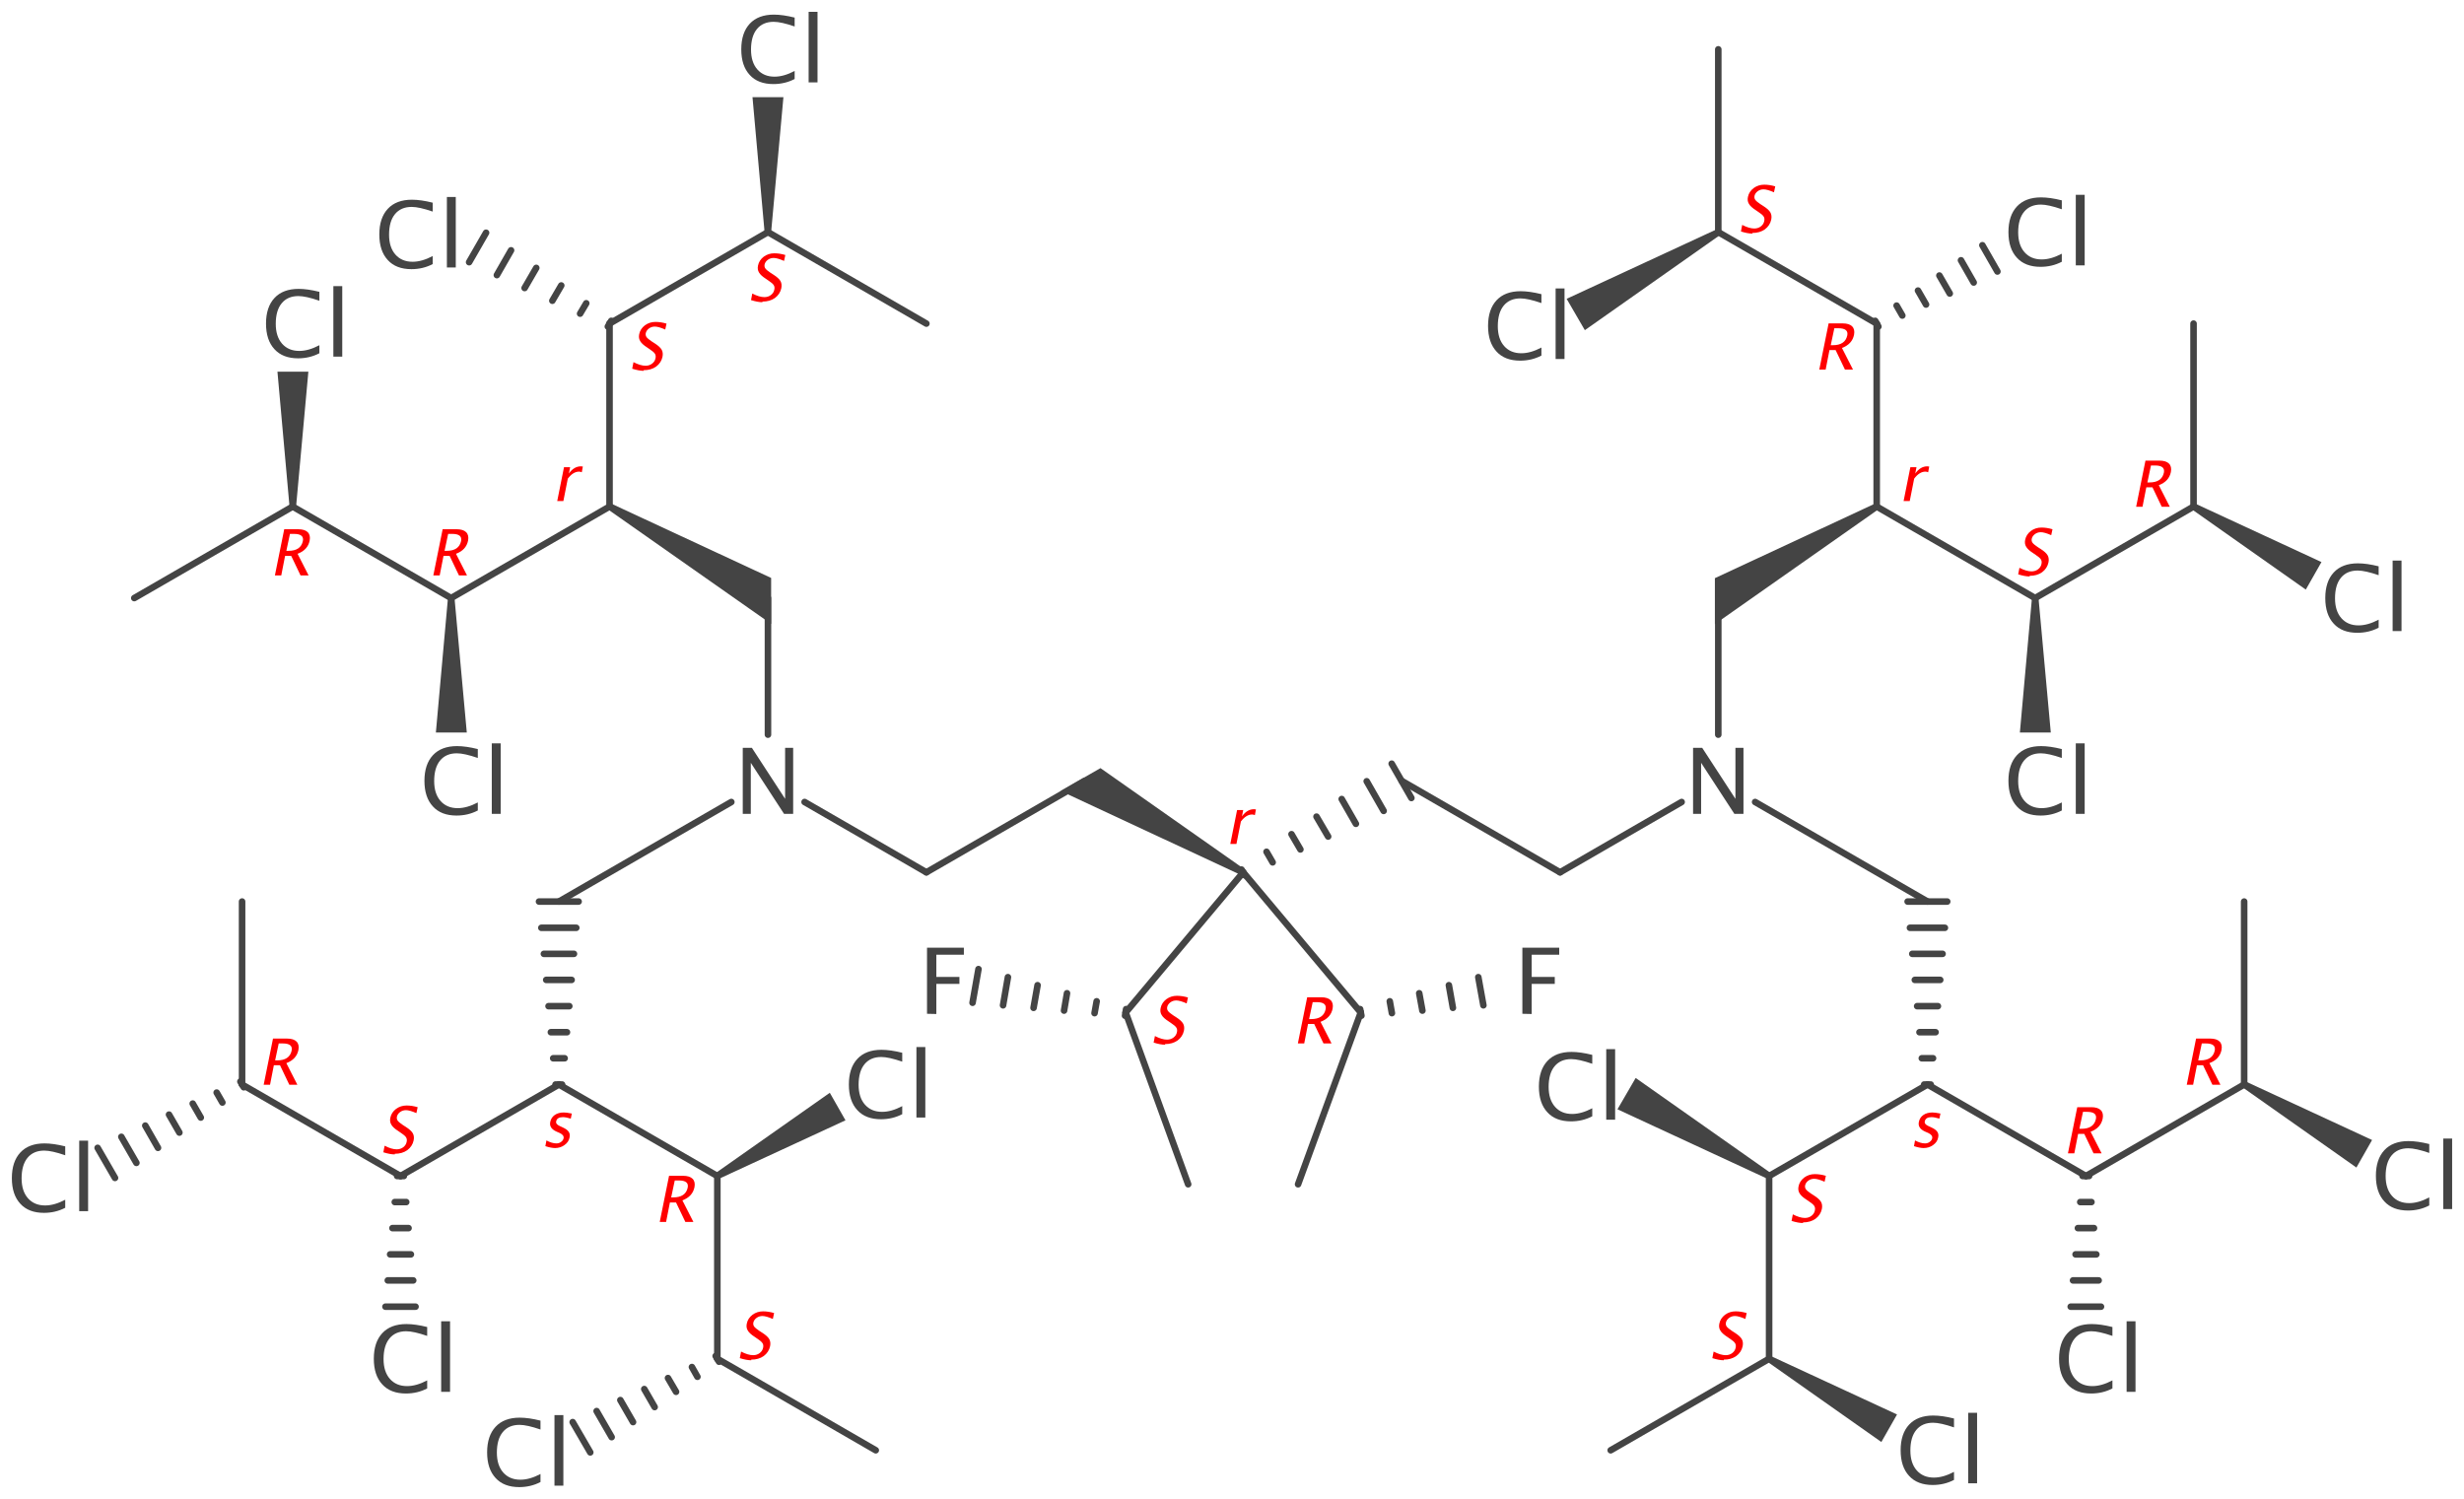 <?xml version='1.0' encoding='UTF-8'?>
<!DOCTYPE svg PUBLIC "-//W3C//DTD SVG 1.1//EN" "http://www.w3.org/Graphics/SVG/1.1/DTD/svg11.dtd">
<svg version='1.2' xmlns='http://www.w3.org/2000/svg' xmlns:xlink='http://www.w3.org/1999/xlink' width='116.34mm' height='70.78mm' viewBox='0 0 116.34 70.78'>
  <desc>Generated by the Chemistry Development Kit (http://github.com/cdk)</desc>
  <g stroke-linecap='round' stroke-linejoin='round' stroke='#444444' stroke-width='.31' fill='#444444'>
    <rect x='.0' y='.0' width='117.0' height='71.0' fill='#FFFFFF' stroke='none'/>
    <g id='mol1' class='mol'>
      <line id='mol1bnd1' class='bond' x1='6.34' y1='28.24' x2='13.82' y2='23.92'/>
      <path id='mol1bnd2' class='bond' d='M13.67 23.92h.31l.58 -6.37h-.73h-.73z' stroke='none'/>
      <line id='mol1bnd3' class='bond' x1='13.82' y1='23.92' x2='21.3' y2='28.24'/>
      <path id='mol1bnd4' class='bond' d='M21.46 28.24h-.31l-.57 6.35h.73h.73z' stroke='none'/>
      <line id='mol1bnd5' class='bond' x1='21.3' y1='28.24' x2='28.78' y2='23.92'/>
      <line id='mol1bnd6' class='bond' x1='28.78' y1='23.92' x2='28.78' y2='15.28'/>
      <g id='mol1bnd7' class='bond'>
        <line x1='28.7' y1='15.42' x2='28.86' y2='15.15'/>
        <line x1='27.39' y1='14.81' x2='27.68' y2='14.32'/>
        <line x1='26.08' y1='14.2' x2='26.5' y2='13.48'/>
        <line x1='24.77' y1='13.6' x2='25.32' y2='12.65'/>
        <line x1='23.46' y1='12.99' x2='24.13' y2='11.82'/>
        <line x1='22.15' y1='12.38' x2='22.95' y2='10.99'/>
      </g>
      <line id='mol1bnd8' class='bond' x1='28.78' y1='15.28' x2='36.26' y2='10.96'/>
      <line id='mol1bnd9' class='bond' x1='36.26' y1='10.96' x2='43.74' y2='15.28'/>
      <path id='mol1bnd10' class='bond' d='M36.1 10.96h.31l.58 -6.37h-.73h-.73z' stroke='none'/>
      <path id='mol1bnd11' class='bond' d='M28.86 23.78l-.16 .27l7.71 5.41v-1.14v-1.03z' stroke='none'/>
      <line id='mol1bnd12' class='bond' x1='36.26' y1='28.24' x2='36.26' y2='34.69'/>
      <line id='mol1bnd13' class='bond' x1='37.99' y1='37.87' x2='43.74' y2='41.19'/>
      <line id='mol1bnd14' class='bond' x1='43.74' y1='41.19' x2='51.22' y2='36.87'/>
      <path id='mol1bnd15' class='bond' d='M58.62 41.33l.16 -.27l-6.82 -4.79l-.89 .51l-.99 .57z' stroke='none'/>
      <g id='mol1bnd16' class='bond'>
        <line x1='58.62' y1='41.06' x2='58.78' y2='41.33'/>
        <line x1='59.8' y1='40.22' x2='60.09' y2='40.72'/>
        <line x1='60.98' y1='39.39' x2='61.4' y2='40.11'/>
        <line x1='62.16' y1='38.56' x2='62.71' y2='39.5'/>
        <line x1='63.35' y1='37.73' x2='64.02' y2='38.9'/>
        <line x1='64.53' y1='36.89' x2='65.33' y2='38.29'/>
        <line x1='65.71' y1='36.06' x2='66.64' y2='37.68'/>
      </g>
      <line id='mol1bnd17' class='bond' x1='66.18' y1='36.87' x2='73.66' y2='41.19'/>
      <line id='mol1bnd18' class='bond' x1='73.66' y1='41.19' x2='79.4' y2='37.87'/>
      <line id='mol1bnd19' class='bond' x1='81.13' y1='34.69' x2='81.13' y2='28.24'/>
      <path id='mol1bnd20' class='bond' d='M88.69 24.05l-.16 -.27l-7.56 3.52v1.03v1.14z' stroke='none'/>
      <line id='mol1bnd21' class='bond' x1='88.61' y1='23.92' x2='88.61' y2='15.28'/>
      <g id='mol1bnd22' class='bond'>
        <line x1='88.54' y1='15.15' x2='88.69' y2='15.42'/>
        <line x1='89.55' y1='14.43' x2='89.82' y2='14.9'/>
        <line x1='90.56' y1='13.72' x2='90.94' y2='14.38'/>
        <line x1='91.57' y1='13.01' x2='92.06' y2='13.86'/>
        <line x1='92.59' y1='12.29' x2='93.19' y2='13.34'/>
        <line x1='93.6' y1='11.58' x2='94.31' y2='12.82'/>
      </g>
      <line id='mol1bnd23' class='bond' x1='88.61' y1='15.28' x2='81.13' y2='10.96'/>
      <line id='mol1bnd24' class='bond' x1='81.13' y1='10.96' x2='81.13' y2='2.33'/>
      <path id='mol1bnd25' class='bond' d='M81.21 11.1l-.16 -.27l-7.08 3.28l.43 .74l.43 .74z' stroke='none'/>
      <line id='mol1bnd26' class='bond' x1='82.87' y1='37.87' x2='91.01' y2='42.57'/>
      <g id='mol1bnd27' class='bond'>
        <line x1='90.85' y1='51.21' x2='91.16' y2='51.21'/>
        <line x1='90.74' y1='49.97' x2='91.27' y2='49.97'/>
        <line x1='90.63' y1='48.74' x2='91.39' y2='48.74'/>
        <line x1='90.52' y1='47.51' x2='91.5' y2='47.51'/>
        <line x1='90.41' y1='46.27' x2='91.61' y2='46.27'/>
        <line x1='90.29' y1='45.04' x2='91.72' y2='45.04'/>
        <line x1='90.18' y1='43.81' x2='91.83' y2='43.81'/>
        <line x1='90.07' y1='42.57' x2='91.94' y2='42.57'/>
      </g>
      <line id='mol1bnd28' class='bond' x1='91.01' y1='51.21' x2='83.53' y2='55.53'/>
      <path id='mol1bnd29' class='bond' d='M83.45 55.66l.16 -.27l-6.38 -4.49l-.43 .74l-.43 .74z' stroke='none'/>
      <line id='mol1bnd30' class='bond' x1='83.53' y1='55.53' x2='83.53' y2='64.16'/>
      <line id='mol1bnd31' class='bond' x1='83.53' y1='64.16' x2='76.05' y2='68.48'/>
      <path id='mol1bnd32' class='bond' d='M83.61 64.03l-.16 .27l5.38 3.79l.37 -.65l.37 -.65z' stroke='none'/>
      <line id='mol1bnd33' class='bond' x1='88.61' y1='23.92' x2='96.09' y2='28.24'/>
      <path id='mol1bnd34' class='bond' d='M96.25 28.24h-.31l-.57 6.35h.73h.73z' stroke='none'/>
      <line id='mol1bnd35' class='bond' x1='96.09' y1='28.24' x2='103.57' y2='23.92'/>
      <line id='mol1bnd36' class='bond' x1='103.57' y1='23.92' x2='103.57' y2='15.28'/>
      <path id='mol1bnd37' class='bond' d='M103.65 23.78l-.16 .27l5.38 3.79l.37 -.65l.37 -.65z' stroke='none'/>
      <line id='mol1bnd38' class='bond' x1='34.53' y1='37.87' x2='26.39' y2='42.57'/>
      <g id='mol1bnd39' class='bond'>
        <line x1='26.23' y1='51.21' x2='26.54' y2='51.21'/>
        <line x1='26.12' y1='49.97' x2='26.66' y2='49.97'/>
        <line x1='26.01' y1='48.74' x2='26.77' y2='48.74'/>
        <line x1='25.9' y1='47.51' x2='26.88' y2='47.51'/>
        <line x1='25.79' y1='46.27' x2='26.99' y2='46.27'/>
        <line x1='25.68' y1='45.04' x2='27.1' y2='45.04'/>
        <line x1='25.56' y1='43.81' x2='27.21' y2='43.81'/>
        <line x1='25.45' y1='42.57' x2='27.32' y2='42.57'/>
      </g>
      <line id='mol1bnd40' class='bond' x1='26.39' y1='51.21' x2='33.87' y2='55.53'/>
      <path id='mol1bnd41' class='bond' d='M33.79 55.39l.16 .27l5.97 -2.76l-.37 -.65l-.37 -.65z' stroke='none'/>
      <line id='mol1bnd42' class='bond' x1='33.87' y1='55.53' x2='33.87' y2='64.16'/>
      <line id='mol1bnd43' class='bond' x1='33.87' y1='64.16' x2='41.35' y2='68.48'/>
      <g id='mol1bnd44' class='bond'>
        <line x1='33.95' y1='64.3' x2='33.79' y2='64.03'/>
        <line x1='32.93' y1='65.01' x2='32.67' y2='64.55'/>
        <line x1='31.92' y1='65.72' x2='31.54' y2='65.07'/>
        <line x1='30.91' y1='66.44' x2='30.42' y2='65.59'/>
        <line x1='29.89' y1='67.15' x2='29.29' y2='66.11'/>
        <line x1='28.88' y1='67.86' x2='28.17' y2='66.63'/>
        <line x1='27.87' y1='68.58' x2='27.04' y2='67.15'/>
      </g>
      <line id='mol1bnd45' class='bond' x1='26.39' y1='51.21' x2='18.91' y2='55.53'/>
      <g id='mol1bnd46' class='bond'>
        <line x1='19.07' y1='55.53' x2='18.75' y2='55.53'/>
        <line x1='19.18' y1='56.76' x2='18.64' y2='56.76'/>
        <line x1='19.29' y1='57.99' x2='18.53' y2='57.99'/>
        <line x1='19.4' y1='59.23' x2='18.42' y2='59.23'/>
        <line x1='19.51' y1='60.46' x2='18.31' y2='60.46'/>
        <line x1='19.62' y1='61.7' x2='18.2' y2='61.7'/>
      </g>
      <line id='mol1bnd47' class='bond' x1='18.91' y1='55.53' x2='11.43' y2='51.21'/>
      <line id='mol1bnd48' class='bond' x1='11.43' y1='51.21' x2='11.43' y2='42.57'/>
      <g id='mol1bnd49' class='bond'>
        <line x1='11.51' y1='51.34' x2='11.35' y2='51.07'/>
        <line x1='10.5' y1='52.06' x2='10.23' y2='51.59'/>
        <line x1='9.48' y1='52.77' x2='9.1' y2='52.11'/>
        <line x1='8.47' y1='53.48' x2='7.98' y2='52.63'/>
        <line x1='7.46' y1='54.2' x2='6.86' y2='53.15'/>
        <line x1='6.44' y1='54.91' x2='5.73' y2='53.68'/>
        <line x1='5.43' y1='55.62' x2='4.61' y2='54.2'/>
      </g>
      <line id='mol1bnd50' class='bond' x1='91.01' y1='51.21' x2='98.49' y2='55.53'/>
      <g id='mol1bnd51' class='bond'>
        <line x1='98.64' y1='55.53' x2='98.33' y2='55.53'/>
        <line x1='98.75' y1='56.76' x2='98.22' y2='56.76'/>
        <line x1='98.87' y1='57.99' x2='98.11' y2='57.99'/>
        <line x1='98.98' y1='59.23' x2='98.0' y2='59.23'/>
        <line x1='99.09' y1='60.46' x2='97.88' y2='60.46'/>
        <line x1='99.2' y1='61.7' x2='97.77' y2='61.7'/>
      </g>
      <line id='mol1bnd52' class='bond' x1='98.49' y1='55.53' x2='105.96' y2='51.21'/>
      <line id='mol1bnd53' class='bond' x1='105.96' y1='51.21' x2='105.96' y2='42.57'/>
      <path id='mol1bnd54' class='bond' d='M106.04 51.07l-.16 .27l5.38 3.79l.37 -.65l.37 -.65z' stroke='none'/>
      <line id='mol1bnd55' class='bond' x1='58.7' y1='41.19' x2='64.25' y2='47.81'/>
      <line id='mol1bnd56' class='bond' x1='58.7' y1='41.19' x2='53.15' y2='47.81'/>
      <g id='mol1bnd57' class='bond'>
        <line x1='64.22' y1='47.65' x2='64.28' y2='47.96'/>
        <line x1='65.62' y1='47.28' x2='65.72' y2='47.84'/>
        <line x1='67.01' y1='46.9' x2='67.16' y2='47.72'/>
        <line x1='68.41' y1='46.52' x2='68.6' y2='47.59'/>
        <line x1='69.8' y1='46.14' x2='70.04' y2='47.47'/>
      </g>
      <line id='mol1bnd58' class='bond' x1='61.29' y1='55.92' x2='64.25' y2='47.81'/>
      <line id='mol1bnd59' class='bond' x1='56.1' y1='55.92' x2='53.15' y2='47.81'/>
      <g id='mol1bnd60' class='bond'>
        <line x1='53.12' y1='47.96' x2='53.17' y2='47.65'/>
        <line x1='51.68' y1='47.84' x2='51.78' y2='47.28'/>
        <line x1='50.24' y1='47.72' x2='50.38' y2='46.9'/>
        <line x1='48.8' y1='47.59' x2='48.99' y2='46.52'/>
        <line x1='47.36' y1='47.47' x2='47.59' y2='46.14'/>
        <line x1='45.92' y1='47.35' x2='46.2' y2='45.76'/>
      </g>
      <path id='mol1atm3' class='atom' d='M14.08 16.92q-.73 .0 -1.12 -.43q-.4 -.43 -.4 -1.21q.0 -.78 .4 -1.21q.4 -.43 1.14 -.43q.42 .0 .98 .14v.42q-.64 -.22 -.99 -.22q-.51 .0 -.79 .34q-.28 .34 -.28 .97q.0 .6 .3 .94q.3 .34 .81 .34q.44 .0 .95 -.27v.38q-.46 .24 -1.01 .24zM15.74 16.84v-3.33h.42v3.33z' stroke='none'/>
      <path id='mol1atm5' class='atom' d='M21.56 38.51q-.73 .0 -1.12 -.43q-.4 -.43 -.4 -1.21q.0 -.78 .4 -1.21q.4 -.43 1.14 -.43q.42 .0 .98 .14v.42q-.64 -.22 -.99 -.22q-.51 .0 -.79 .34q-.28 .34 -.28 .97q.0 .6 .3 .94q.3 .34 .81 .34q.44 .0 .95 -.27v.38q-.46 .24 -1.01 .24zM23.22 38.43v-3.33h.42v3.33z' stroke='none'/>
      <path id='mol1atm8' class='atom' d='M19.43 12.71q-.73 .0 -1.12 -.43q-.4 -.43 -.4 -1.21q.0 -.78 .4 -1.21q.4 -.43 1.14 -.43q.42 .0 .98 .14v.42q-.64 -.22 -.99 -.22q-.51 .0 -.79 .34q-.28 .34 -.28 .97q.0 .6 .3 .94q.3 .34 .81 .34q.44 .0 .95 -.27v.38q-.46 .24 -1.01 .24zM21.1 12.63v-3.33h.42v3.33z' stroke='none'/>
      <path id='mol1atm11' class='atom' d='M36.52 3.97q-.73 .0 -1.12 -.43q-.4 -.43 -.4 -1.21q.0 -.78 .4 -1.21q.4 -.43 1.14 -.43q.42 .0 .98 .14v.42q-.64 -.22 -.99 -.22q-.51 .0 -.79 .34q-.28 .34 -.28 .97q.0 .6 .3 .94q.3 .34 .81 .34q.44 .0 .95 -.27v.38q-.46 .24 -1.01 .24zM38.18 3.89v-3.33h.42v3.33z' stroke='none'/>
      <path id='mol1atm13' class='atom' d='M35.07 38.43v-3.12h.43l1.57 2.41v-2.41h.38v3.12h-.43l-1.57 -2.41v2.41z' stroke='none'/>
      <path id='mol1atm19' class='atom' d='M79.94 38.43v-3.12h.43l1.57 2.41v-2.41h.38v3.12h-.43l-1.57 -2.41v2.41z' stroke='none'/>
      <path id='mol1atm23' class='atom' d='M96.35 12.6q-.73 .0 -1.12 -.43q-.4 -.43 -.4 -1.21q.0 -.78 .4 -1.21q.4 -.43 1.14 -.43q.42 .0 .98 .14v.42q-.64 -.22 -.99 -.22q-.51 .0 -.79 .34q-.28 .34 -.28 .97q.0 .6 .3 .94q.3 .34 .81 .34q.44 .0 .95 -.27v.38q-.46 .24 -1.01 .24zM98.01 12.53v-3.33h.42v3.33z' stroke='none'/>
      <path id='mol1atm26' class='atom' d='M71.78 17.03q-.73 .0 -1.12 -.43q-.4 -.43 -.4 -1.21q.0 -.78 .4 -1.21q.4 -.43 1.14 -.43q.42 .0 .98 .14v.42q-.64 -.22 -.99 -.22q-.51 .0 -.79 .34q-.28 .34 -.28 .97q.0 .6 .3 .94q.3 .34 .81 .34q.44 .0 .95 -.27v.38q-.46 .24 -1.01 .24zM73.45 16.95v-3.33h.42v3.33z' stroke='none'/>
      <path id='mol1atm30' class='atom' d='M74.18 52.95q-.73 .0 -1.12 -.43q-.4 -.43 -.4 -1.21q.0 -.78 .4 -1.21q.4 -.43 1.14 -.43q.42 .0 .98 .14v.42q-.64 -.22 -.99 -.22q-.51 .0 -.79 .34q-.28 .34 -.28 .97q.0 .6 .3 .94q.3 .34 .81 .34q.44 .0 .95 -.27v.38q-.46 .24 -1.01 .24zM75.84 52.87v-3.33h.42v3.33z' stroke='none'/>
      <path id='mol1atm33' class='atom' d='M91.26 70.12q-.73 .0 -1.12 -.43q-.4 -.43 -.4 -1.21q.0 -.78 .4 -1.21q.4 -.43 1.14 -.43q.42 .0 .98 .14v.42q-.64 -.22 -.99 -.22q-.51 .0 -.79 .34q-.28 .34 -.28 .97q.0 .6 .3 .94q.3 .34 .81 .34q.44 .0 .95 -.27v.38q-.46 .24 -1.01 .24zM92.93 70.04v-3.33h.42v3.33z' stroke='none'/>
      <path id='mol1atm35' class='atom' d='M96.35 38.51q-.73 .0 -1.12 -.43q-.4 -.43 -.4 -1.21q.0 -.78 .4 -1.21q.4 -.43 1.14 -.43q.42 .0 .98 .14v.42q-.64 -.22 -.99 -.22q-.51 .0 -.79 .34q-.28 .34 -.28 .97q.0 .6 .3 .94q.3 .34 .81 .34q.44 .0 .95 -.27v.38q-.46 .24 -1.01 .24zM98.01 38.43v-3.33h.42v3.33z' stroke='none'/>
      <path id='mol1atm38' class='atom' d='M111.31 29.88q-.73 .0 -1.12 -.43q-.4 -.43 -.4 -1.21q.0 -.78 .4 -1.21q.4 -.43 1.14 -.43q.42 .0 .98 .14v.42q-.64 -.22 -.99 -.22q-.51 .0 -.79 .34q-.28 .34 -.28 .97q.0 .6 .3 .94q.3 .34 .81 .34q.44 .0 .95 -.27v.38q-.46 .24 -1.01 .24zM112.97 29.8v-3.33h.42v3.33z' stroke='none'/>
      <path id='mol1atm42' class='atom' d='M41.6 52.85q-.73 .0 -1.12 -.43q-.4 -.43 -.4 -1.21q.0 -.78 .4 -1.21q.4 -.43 1.14 -.43q.42 .0 .98 .14v.42q-.64 -.22 -.99 -.22q-.51 .0 -.79 .34q-.28 .34 -.28 .97q.0 .6 .3 .94q.3 .34 .81 .34q.44 .0 .95 -.27v.38q-.46 .24 -1.01 .24zM43.27 52.77v-3.33h.42v3.33z' stroke='none'/>
      <path id='mol1atm45' class='atom' d='M24.52 70.22q-.73 .0 -1.12 -.43q-.4 -.43 -.4 -1.21q.0 -.78 .4 -1.21q.4 -.43 1.14 -.43q.42 .0 .98 .14v.42q-.64 -.22 -.99 -.22q-.51 .0 -.79 .34q-.28 .34 -.28 .97q.0 .6 .3 .94q.3 .34 .81 .34q.44 .0 .95 -.27v.38q-.46 .24 -1.01 .24zM26.18 70.15v-3.33h.42v3.33z' stroke='none'/>
      <path id='mol1atm47' class='atom' d='M19.17 65.8q-.73 .0 -1.12 -.43q-.4 -.43 -.4 -1.21q.0 -.78 .4 -1.21q.4 -.43 1.14 -.43q.42 .0 .98 .14v.42q-.64 -.22 -.99 -.22q-.51 .0 -.79 .34q-.28 .34 -.28 .97q.0 .6 .3 .94q.3 .34 .81 .34q.44 .0 .95 -.27v.38q-.46 .24 -1.01 .24zM20.83 65.72v-3.33h.42v3.33z' stroke='none'/>
      <path id='mol1atm50' class='atom' d='M2.08 57.27q-.73 .0 -1.12 -.43q-.4 -.43 -.4 -1.21q.0 -.78 .4 -1.21q.4 -.43 1.14 -.43q.42 .0 .98 .14v.42q-.64 -.22 -.99 -.22q-.51 .0 -.79 .34q-.28 .34 -.28 .97q.0 .6 .3 .94q.3 .34 .81 .34q.44 .0 .95 -.27v.38q-.46 .24 -1.01 .24zM3.74 57.19v-3.33h.42v3.33z' stroke='none'/>
      <path id='mol1atm52' class='atom' d='M98.74 65.8q-.73 .0 -1.12 -.43q-.4 -.43 -.4 -1.21q.0 -.78 .4 -1.21q.4 -.43 1.14 -.43q.42 .0 .98 .14v.42q-.64 -.22 -.99 -.22q-.51 .0 -.79 .34q-.28 .34 -.28 .97q.0 .6 .3 .94q.3 .34 .81 .34q.44 .0 .95 -.27v.38q-.46 .24 -1.01 .24zM100.41 65.72v-3.33h.42v3.33z' stroke='none'/>
      <path id='mol1atm55' class='atom' d='M113.7 57.16q-.73 .0 -1.12 -.43q-.4 -.43 -.4 -1.21q.0 -.78 .4 -1.21q.4 -.43 1.14 -.43q.42 .0 .98 .14v.42q-.64 -.22 -.99 -.22q-.51 .0 -.79 .34q-.28 .34 -.28 .97q.0 .6 .3 .94q.3 .34 .81 .34q.44 .0 .95 -.27v.38q-.46 .24 -1.01 .24zM115.36 57.09v-3.33h.42v3.33z' stroke='none'/>
      <path id='mol1atm58' class='atom' d='M71.88 47.87v-3.12h1.74v.33h-1.3v1.05h1.09v.33h-1.09v1.42z' stroke='none'/>
      <path id='mol1atm61' class='atom' d='M43.77 47.87v-3.12h1.74v.33h-1.3v1.05h1.09v.33h-1.09v1.42z' stroke='none'/>
      <path d='M12.98 27.17l.44 -2.18h.66q.31 .0 .45 .14q.14 .14 .09 .4q-.09 .44 -.57 .62l.52 1.02h-.38l-.44 -.92h-.29l-.18 .92zM13.52 26.01h.1q.58 .0 .68 -.46q.07 -.34 -.42 -.34h-.19z' stroke='none' fill='#FF0000'/>
      <path d='M20.46 27.17l.44 -2.18h.66q.31 .0 .45 .14q.14 .14 .09 .4q-.09 .44 -.57 .62l.52 1.02h-.38l-.44 -.92h-.29l-.18 .92zM20.99 26.01h.1q.58 .0 .68 -.46q.07 -.34 -.42 -.34h-.19z' stroke='none' fill='#FF0000'/>
      <path d='M26.31 23.66l.32 -1.6h.29l-.06 .3q.24 -.34 .57 -.34q.04 .0 .09 .01l-.05 .27q-.07 -.03 -.13 -.03q-.28 .0 -.53 .33l-.21 1.06z' stroke='none' fill='#FF0000'/>
      <path d='M30.39 17.51q-.22 .0 -.54 -.1l.06 -.31q.33 .17 .57 .17q.18 .0 .31 -.1q.13 -.1 .16 -.25q.03 -.13 -.03 -.22q-.06 -.09 -.23 -.2l-.13 -.09q-.25 -.16 -.33 -.3q-.09 -.14 -.05 -.33q.05 -.25 .27 -.42q.22 -.16 .5 -.16q.25 .0 .52 .08l-.06 .28q-.32 -.14 -.49 -.14q-.16 .0 -.28 .09q-.12 .09 -.15 .22q-.02 .11 .04 .19q.06 .08 .24 .2l.14 .09q.25 .16 .33 .3q.08 .14 .04 .34q-.06 .28 -.3 .46q-.24 .17 -.59 .17z' stroke='none' fill='#FF0000'/>
      <path d='M36.0 14.27q-.22 .0 -.54 -.1l.06 -.31q.33 .17 .57 .17q.18 .0 .31 -.1q.13 -.1 .16 -.25q.03 -.13 -.03 -.22q-.06 -.09 -.23 -.2l-.13 -.09q-.25 -.16 -.33 -.3q-.09 -.14 -.05 -.33q.05 -.25 .27 -.42q.22 -.16 .5 -.16q.25 .0 .52 .08l-.06 .28q-.32 -.14 -.49 -.14q-.16 .0 -.28 .09q-.12 .09 -.15 .22q-.02 .11 .04 .19q.06 .08 .24 .2l.14 .09q.25 .16 .33 .3q.08 .14 .04 .34q-.06 .28 -.3 .46q-.24 .17 -.59 .17z' stroke='none' fill='#FF0000'/>
      <path d='M58.09 39.85l.32 -1.6h.29l-.06 .3q.24 -.34 .57 -.34q.04 .0 .09 .01l-.05 .27q-.07 -.03 -.13 -.03q-.28 .0 -.53 .33l-.21 1.06z' stroke='none' fill='#FF0000'/>
      <path d='M89.88 23.66l.32 -1.6h.29l-.06 .3q.24 -.34 .57 -.34q.04 .0 .09 .01l-.05 .27q-.07 -.03 -.13 -.03q-.28 .0 -.53 .33l-.21 1.06z' stroke='none' fill='#FF0000'/>
      <path d='M85.9 17.45l.44 -2.18h.66q.31 .0 .45 .14q.14 .14 .09 .4q-.09 .44 -.57 .62l.52 1.02h-.38l-.44 -.92h-.29l-.18 .92zM86.44 16.3h.1q.58 .0 .68 -.46q.07 -.34 -.42 -.34h-.19z' stroke='none' fill='#FF0000'/>
      <path d='M82.74 11.03q-.22 .0 -.54 -.1l.06 -.31q.33 .17 .57 .17q.18 .0 .31 -.1q.13 -.1 .16 -.25q.03 -.13 -.03 -.22q-.06 -.09 -.23 -.2l-.13 -.09q-.25 -.16 -.33 -.3q-.09 -.14 -.05 -.33q.05 -.25 .27 -.42q.22 -.16 .5 -.16q.25 .0 .52 .08l-.06 .28q-.32 -.14 -.49 -.14q-.16 .0 -.28 .09q-.12 .09 -.15 .22q-.02 .11 .04 .19q.06 .08 .24 .2l.14 .09q.25 .16 .33 .3q.08 .14 .04 .34q-.06 .28 -.3 .46q-.24 .17 -.59 .17z' stroke='none' fill='#FF0000'/>
      <path d='M90.84 54.21q-.2 .0 -.47 -.09l.05 -.27q.26 .14 .47 .14q.13 .0 .22 -.07q.1 -.07 .12 -.17q.03 -.15 -.18 -.25l-.16 -.07q-.35 -.16 -.29 -.45q.04 -.21 .21 -.33q.17 -.12 .43 -.12q.13 .0 .32 .04l.06 .01l-.05 .24q-.23 -.07 -.37 -.07q-.28 .0 -.32 .2q-.03 .13 .17 .22l.13 .06q.22 .1 .29 .21q.08 .11 .04 .28q-.04 .21 -.24 .35q-.19 .14 -.45 .14z' stroke='none' fill='#FF0000'/>
      <path d='M85.13 57.75q-.22 .0 -.54 -.1l.06 -.31q.33 .17 .57 .17q.18 .0 .31 -.1q.13 -.1 .16 -.25q.03 -.13 -.03 -.22q-.06 -.09 -.23 -.2l-.13 -.09q-.25 -.16 -.33 -.3q-.09 -.14 -.05 -.33q.05 -.25 .27 -.42q.22 -.16 .5 -.16q.25 .0 .52 .08l-.06 .28q-.32 -.14 -.49 -.14q-.16 .0 -.28 .09q-.12 .09 -.15 .22q-.02 .11 .04 .19q.06 .08 .24 .2l.14 .09q.25 .16 .33 .3q.08 .14 .04 .34q-.06 .28 -.3 .46q-.24 .17 -.59 .17z' stroke='none' fill='#FF0000'/>
      <path d='M81.39 64.23q-.22 .0 -.54 -.1l.06 -.31q.33 .17 .57 .17q.18 .0 .31 -.1q.13 -.1 .16 -.25q.03 -.13 -.03 -.22q-.06 -.09 -.23 -.2l-.13 -.09q-.25 -.16 -.33 -.3q-.09 -.14 -.05 -.33q.05 -.25 .27 -.42q.22 -.16 .5 -.16q.25 .0 .52 .08l-.06 .28q-.32 -.14 -.49 -.14q-.16 .0 -.28 .09q-.12 .09 -.15 .22q-.02 .11 .04 .19q.06 .08 .24 .2l.14 .09q.25 .16 .33 .3q.08 .14 .04 .34q-.06 .28 -.3 .46q-.24 .17 -.59 .17z' stroke='none' fill='#FF0000'/>
      <path d='M95.83 27.22q-.22 .0 -.54 -.1l.06 -.31q.33 .17 .57 .17q.18 .0 .31 -.1q.13 -.1 .16 -.25q.03 -.13 -.03 -.22q-.06 -.09 -.23 -.2l-.13 -.09q-.25 -.16 -.33 -.3q-.09 -.14 -.05 -.33q.05 -.25 .27 -.42q.22 -.16 .5 -.16q.25 .0 .52 .08l-.06 .28q-.32 -.14 -.49 -.14q-.16 .0 -.28 .09q-.12 .09 -.15 .22q-.02 .11 .04 .19q.06 .08 .24 .2l.14 .09q.25 .16 .33 .3q.08 .14 .04 .34q-.06 .28 -.3 .46q-.24 .17 -.59 .17z' stroke='none' fill='#FF0000'/>
      <path d='M100.86 23.93l.44 -2.18h.66q.31 .0 .45 .14q.14 .14 .09 .4q-.09 .44 -.57 .62l.52 1.02h-.38l-.44 -.92h-.29l-.18 .92zM101.39 22.78h.1q.58 .0 .68 -.46q.07 -.34 -.42 -.34h-.19z' stroke='none' fill='#FF0000'/>
      <path d='M26.22 54.21q-.2 .0 -.47 -.09l.05 -.27q.26 .14 .47 .14q.13 .0 .22 -.07q.1 -.07 .12 -.17q.03 -.15 -.18 -.25l-.16 -.07q-.35 -.16 -.29 -.45q.04 -.21 .21 -.33q.17 -.12 .43 -.12q.13 .0 .32 .04l.06 .01l-.05 .24q-.23 -.07 -.37 -.07q-.28 .0 -.32 .2q-.03 .13 .17 .22l.13 .06q.22 .1 .29 .21q.08 .11 .04 .28q-.04 .21 -.24 .35q-.19 .14 -.45 .14z' stroke='none' fill='#FF0000'/>
      <path d='M31.15 57.7l.44 -2.18h.66q.31 .0 .45 .14q.14 .14 .09 .4q-.09 .44 -.57 .62l.52 1.02h-.38l-.44 -.92h-.29l-.18 .92zM31.69 56.54h.1q.58 .0 .68 -.46q.07 -.34 -.42 -.34h-.19z' stroke='none' fill='#FF0000'/>
      <path d='M35.47 64.23q-.22 .0 -.54 -.1l.06 -.31q.33 .17 .57 .17q.18 .0 .31 -.1q.13 -.1 .16 -.25q.03 -.13 -.03 -.22q-.06 -.09 -.23 -.2l-.13 -.09q-.25 -.16 -.33 -.3q-.09 -.14 -.05 -.33q.05 -.25 .27 -.42q.22 -.16 .5 -.16q.25 .0 .52 .08l-.06 .28q-.32 -.14 -.49 -.14q-.16 .0 -.28 .09q-.12 .09 -.15 .22q-.02 .11 .04 .19q.06 .08 .24 .2l.14 .09q.25 .16 .33 .3q.08 .14 .04 .34q-.06 .28 -.3 .46q-.24 .17 -.59 .17z' stroke='none' fill='#FF0000'/>
      <path d='M18.64 54.51q-.22 .0 -.54 -.1l.06 -.31q.33 .17 .57 .17q.18 .0 .31 -.1q.13 -.1 .16 -.25q.03 -.13 -.03 -.22q-.06 -.09 -.23 -.2l-.13 -.09q-.25 -.16 -.33 -.3q-.09 -.14 -.05 -.33q.05 -.25 .27 -.42q.22 -.16 .5 -.16q.25 .0 .52 .08l-.06 .28q-.32 -.14 -.49 -.14q-.16 .0 -.28 .09q-.12 .09 -.15 .22q-.02 .11 .04 .19q.06 .08 .24 .2l.14 .09q.25 .16 .33 .3q.08 .14 .04 .34q-.06 .28 -.3 .46q-.24 .17 -.59 .17z' stroke='none' fill='#FF0000'/>
      <path d='M12.45 51.22l.44 -2.18h.66q.31 .0 .45 .14q.14 .14 .09 .4q-.09 .44 -.57 .62l.52 1.02h-.38l-.44 -.92h-.29l-.18 .92zM12.99 50.07h.1q.58 .0 .68 -.46q.07 -.34 -.42 -.34h-.19z' stroke='none' fill='#FF0000'/>
      <path d='M97.64 54.46l.44 -2.18h.66q.31 .0 .45 .14q.14 .14 .09 .4q-.09 .44 -.57 .62l.52 1.02h-.38l-.44 -.92h-.29l-.18 .92zM98.18 53.3h.1q.58 .0 .68 -.46q.07 -.34 -.42 -.34h-.19z' stroke='none' fill='#FF0000'/>
      <path d='M103.25 51.22l.44 -2.18h.66q.31 .0 .45 .14q.14 .14 .09 .4q-.09 .44 -.57 .62l.52 1.02h-.38l-.44 -.92h-.29l-.18 .92zM103.79 50.07h.1q.58 .0 .68 -.46q.07 -.34 -.42 -.34h-.19z' stroke='none' fill='#FF0000'/>
      <path d='M61.28 49.27l.44 -2.18h.66q.31 .0 .45 .14q.14 .14 .09 .4q-.09 .44 -.57 .62l.52 1.02h-.38l-.44 -.92h-.29l-.18 .92zM61.81 48.12h.1q.58 .0 .68 -.46q.07 -.34 -.42 -.34h-.19z' stroke='none' fill='#FF0000'/>
      <path d='M55.01 49.33q-.22 .0 -.54 -.1l.06 -.31q.33 .17 .57 .17q.18 .0 .31 -.1q.13 -.1 .16 -.25q.03 -.13 -.03 -.22q-.06 -.09 -.23 -.2l-.13 -.09q-.25 -.16 -.33 -.3q-.09 -.14 -.05 -.33q.05 -.25 .27 -.42q.22 -.16 .5 -.16q.25 .0 .52 .08l-.06 .28q-.32 -.14 -.49 -.14q-.16 .0 -.28 .09q-.12 .09 -.15 .22q-.02 .11 .04 .19q.06 .08 .24 .2l.14 .09q.25 .16 .33 .3q.08 .14 .04 .34q-.06 .28 -.3 .46q-.24 .17 -.59 .17z' stroke='none' fill='#FF0000'/>
    </g>
  </g>
</svg>
